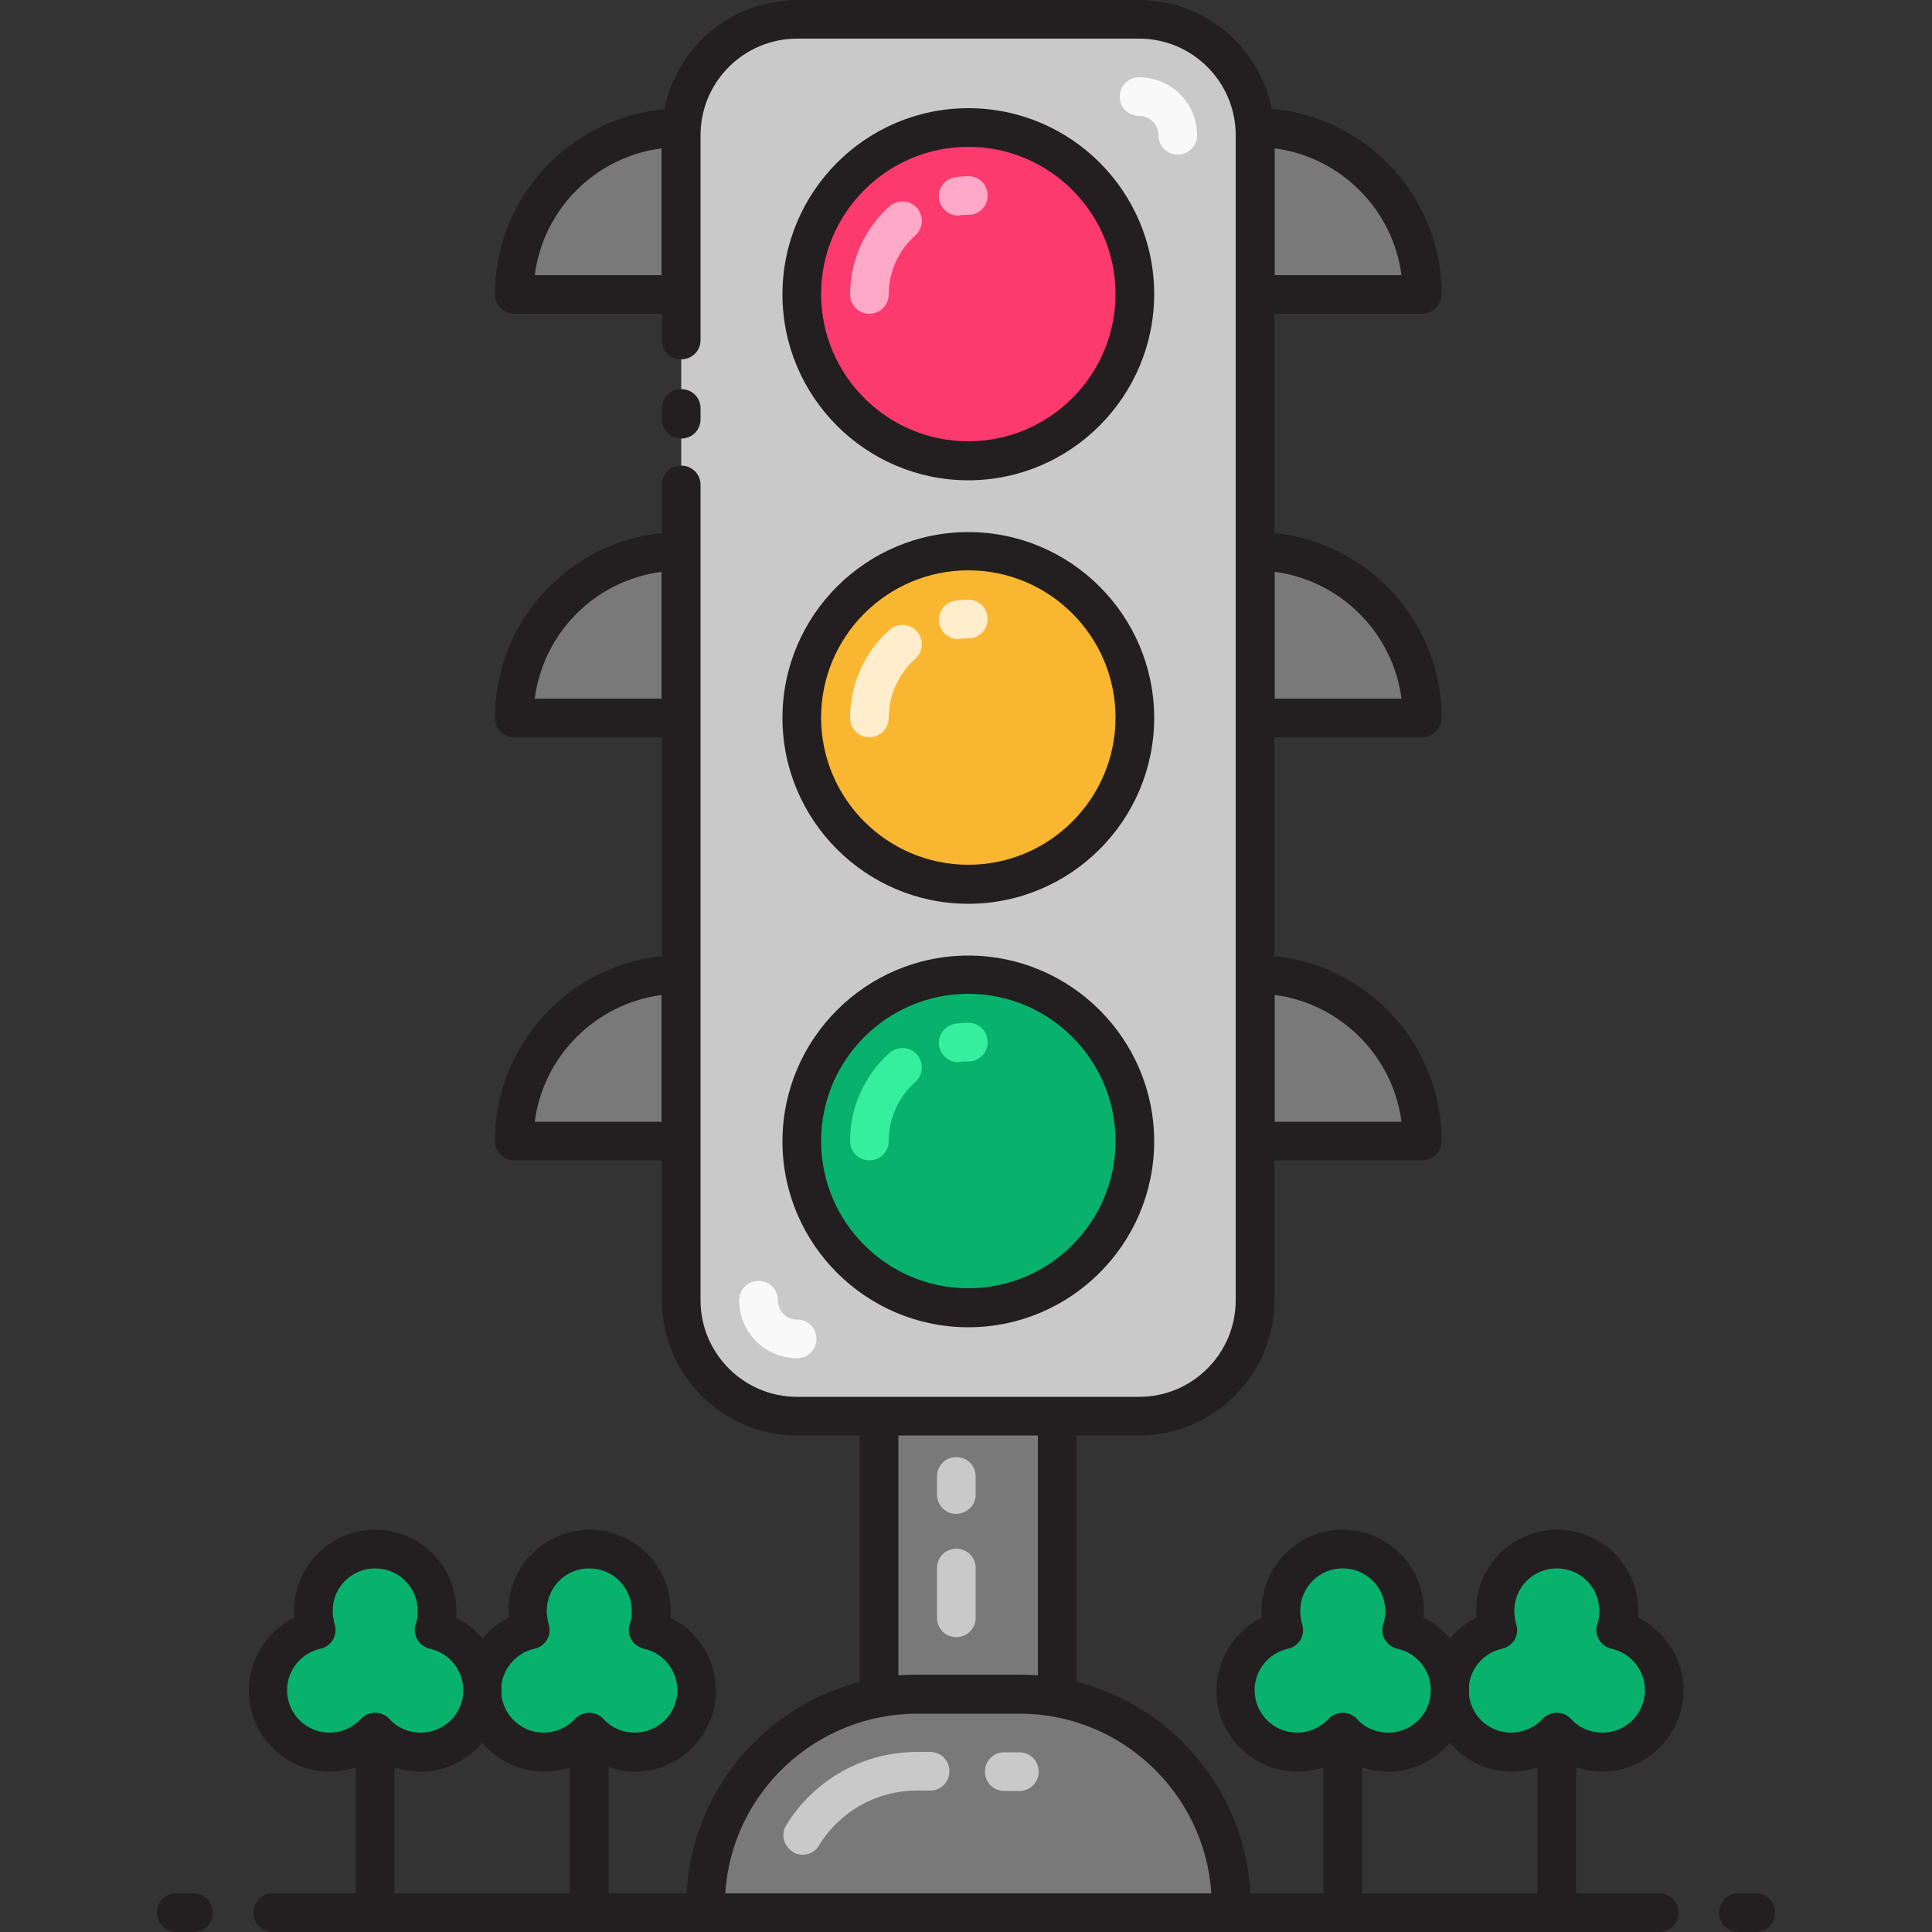 <?xml version="1.0" standalone="no"?><!DOCTYPE svg PUBLIC "-//W3C//DTD SVG 1.1//EN" "http://www.w3.org/Graphics/SVG/1.1/DTD/svg11.dtd"><svg t="1649406108871" class="icon" viewBox="0 0 1024 1024" version="1.1" xmlns="http://www.w3.org/2000/svg" p-id="2928" width="8" height="8" xmlns:xlink="http://www.w3.org/1999/xlink"><rect x="0" y="0" width="1024" height="1024" fill="#333333" stroke="none"/><defs><style type="text/css"></style></defs><path d="M465.92 693.453V972.8c0 22.528 18.432 40.96 40.96 40.96h12.493c22.528 0 40.96-18.432 40.96-40.96V693.453h-94.413z" fill="#7A7979" p-id="2929"></path><path d="M506.88 802.406c-5.734 0-10.24-4.506-10.24-10.24v-9.626c0-5.734 4.506-10.24 10.24-10.24s10.24 4.506 10.24 10.24v9.83c0 5.325-4.506 9.83-10.24 10.035zM506.88 867.738c-5.734 0-10.24-4.506-10.24-10.24v-26.419c0-5.734 4.506-10.24 10.24-10.24s10.24 4.506 10.24 10.24v26.419c0 5.53-4.506 10.24-10.24 10.24z" fill="#C9C9C9" p-id="2930"></path><path d="M519.373 1024h-12.493c-28.262 0-51.2-22.938-51.2-51.2V693.453c0-5.734 4.506-10.24 10.24-10.24h94.413c5.734 0 10.24 4.506 10.24 10.24V972.8c0 28.262-22.938 51.2-51.2 51.2z m-43.213-320.307V972.8c0 16.998 13.722 30.72 30.72 30.72h12.493c16.998 0 30.72-13.722 30.72-30.72V703.693h-73.933z" fill="#231F20" p-id="2931"></path><path d="M652.493 1013.76h-278.528v-3.686c0-61.85 50.176-112.23 112.23-112.23h54.272c61.85 0 112.23 50.176 112.23 112.23v3.686z" fill="#7A7979" p-id="2932"></path><path d="M652.493 1024h-278.528c-5.734 0-10.24-4.506-10.24-10.24v-3.686c0-67.379 54.886-122.47 122.47-122.47h54.272c67.379 0 122.47 54.886 122.47 122.47v3.686c-0.205 5.734-4.915 10.24-10.445 10.24z m-268.083-20.48h257.638c-3.482-53.043-47.718-95.232-101.581-95.232h-54.272c-54.067 0-98.509 42.189-101.786 95.232z" fill="#231F20" p-id="2933"></path><path d="M540.262 949.248h-7.987c-5.734 0-10.24-4.506-10.24-10.24s4.506-10.24 10.24-10.24h7.987c5.734 0 10.24 4.506 10.24 10.24s-4.506 10.24-10.24 10.24zM425.37 983.04c-1.843 0-3.686-0.41-5.325-1.638-4.71-3.072-6.349-9.216-3.277-14.131 14.95-24.166 40.96-38.707 69.222-38.707h6.963c5.734 0 10.24 4.506 10.24 10.24s-4.506 10.24-10.24 10.24h-6.963c-21.299 0-40.55 10.854-51.814 28.877-1.843 3.482-5.325 5.12-8.806 5.12z" fill="#C9C9C9" p-id="2934"></path><path d="M373.965 1024h-229.376c-5.734 0-10.24-4.506-10.24-10.24s4.506-10.24 10.24-10.24h229.376c5.734 0 10.24 4.506 10.24 10.24s-4.71 10.24-10.24 10.24zM102.605 1024h-9.216c-5.734 0-10.24-4.506-10.24-10.24s4.506-10.24 10.24-10.24h9.216c5.734 0 10.24 4.506 10.24 10.24s-4.71 10.24-10.24 10.24z" fill="#231F20" p-id="2935"></path><path d="M229.99 864.051c1.024-3.072 1.638-6.554 1.638-10.035 0-18.022-14.746-32.768-32.768-32.768s-32.768 14.746-32.768 32.768c0 3.482 0.614 6.963 1.638 10.035-14.746 3.277-25.6 16.384-25.6 31.949 0 18.022 14.746 32.768 32.768 32.768 9.421 0 18.022-4.096 23.962-10.445 5.939 6.554 14.541 10.445 23.962 10.445 18.022 0 32.768-14.746 32.768-32.768 0-15.77-10.854-28.877-25.6-31.949zM343.654 864.051c1.024-3.072 1.638-6.554 1.638-10.035 0-18.022-14.746-32.768-32.768-32.768s-32.768 14.746-32.768 32.768c0 3.482 0.614 6.963 1.638 10.035-14.746 3.277-25.6 16.384-25.6 31.949 0 18.022 14.746 32.768 32.768 32.768 9.421 0 18.022-4.096 23.962-10.445 5.939 6.554 14.541 10.445 23.962 10.445 18.022 0 32.768-14.746 32.768-32.768 0-15.77-11.059-28.877-25.6-31.949z" fill="#08B26C" p-id="2936"></path><path d="M222.822 939.008c-8.602 0-16.998-2.662-23.962-7.373-6.963 4.71-15.36 7.373-23.962 7.373-23.757 0-43.008-19.251-43.008-43.008 0-16.589 9.83-31.539 24.166-38.707 0-1.024-0.205-2.253-0.205-3.482 0-23.757 19.251-43.008 43.008-43.008s43.008 19.251 43.008 43.008c0 1.229 0 2.253-0.205 3.482 14.336 7.168 24.166 22.118 24.166 38.707 0 23.552-19.251 43.008-43.008 43.008z m-23.962-31.13c2.867 0 5.53 1.229 7.578 3.277 4.301 4.71 10.24 7.168 16.589 7.168 12.493 0 22.528-10.035 22.528-22.528 0-10.445-7.373-19.661-17.613-21.914-2.867-0.614-5.325-2.458-6.758-4.915-1.434-2.458-1.843-5.53-0.819-8.192 0.819-2.253 1.024-4.506 1.024-6.963 0-12.493-10.035-22.528-22.528-22.528s-22.528 10.035-22.528 22.528c0 2.458 0.41 4.71 1.024 6.963 0.819 2.662 0.614 5.734-0.819 8.192-1.434 2.458-3.891 4.301-6.758 4.915-10.24 2.253-17.613 11.469-17.613 21.914 0 12.493 10.035 22.528 22.528 22.528 6.349 0 12.288-2.662 16.589-7.168 2.048-2.048 4.71-3.277 7.578-3.277z" fill="#231F20" p-id="2937"></path><path d="M336.486 939.008c-8.602 0-16.998-2.662-23.962-7.373-6.963 4.71-15.36 7.373-23.962 7.373-23.757 0-43.008-19.251-43.008-43.008 0-16.589 9.83-31.539 24.166-38.707 0-1.024-0.205-2.253-0.205-3.482 0-23.757 19.251-43.008 43.008-43.008s43.008 19.251 43.008 43.008c0 1.229 0 2.253-0.205 3.482 14.336 7.168 24.166 22.118 24.166 38.707 0 23.552-19.251 43.008-43.008 43.008z m-24.166-31.13c2.867 0 5.53 1.229 7.578 3.277 4.301 4.71 10.24 7.168 16.589 7.168 12.493 0 22.528-10.035 22.528-22.528 0-10.445-7.373-19.661-17.613-21.914-2.867-0.614-5.325-2.458-6.758-4.915s-1.843-5.53-0.819-8.192c0.819-2.253 1.024-4.506 1.024-6.963 0-12.493-10.035-22.528-22.528-22.528s-22.528 10.035-22.528 22.528c0 2.253 0.41 4.71 1.024 6.963 0.819 2.662 0.614 5.734-0.819 8.192-1.434 2.458-3.891 4.301-6.758 4.915-10.24 2.253-17.613 11.469-17.613 21.914 0 12.493 10.035 22.528 22.528 22.528 6.349 0 12.288-2.662 16.589-7.168 2.048-2.048 4.915-3.277 7.578-3.277zM198.861 1024c-5.734 0-10.24-4.506-10.24-10.24v-95.642c0-5.734 4.506-10.24 10.24-10.24s10.24 4.506 10.24 10.24V1013.76c0 5.734-4.71 10.24-10.24 10.24z" fill="#231F20" p-id="2938"></path><path d="M312.32 1024c-5.734 0-10.24-4.506-10.24-10.24v-95.642c0-5.734 4.506-10.24 10.24-10.24s10.24 4.506 10.24 10.24V1013.76c0 5.734-4.506 10.24-10.24 10.24zM879.411 1024h-229.376c-5.734 0-10.24-4.506-10.24-10.24s4.506-10.24 10.24-10.24h229.376c5.734 0 10.24 4.506 10.24 10.24s-4.506 10.24-10.24 10.24zM930.611 1024h-9.216c-5.734 0-10.24-4.506-10.24-10.24s4.506-10.24 10.24-10.24h9.216c5.734 0 10.24 4.506 10.24 10.24s-4.506 10.24-10.24 10.24z" fill="#231F20" p-id="2939"></path><path d="M794.01 864.051c-1.024-3.072-1.638-6.554-1.638-10.035 0-18.022 14.746-32.768 32.768-32.768s32.768 14.746 32.768 32.768c0 3.482-0.614 6.963-1.638 10.035 14.746 3.277 25.6 16.384 25.6 31.949 0 18.022-14.746 32.768-32.768 32.768-9.421 0-18.022-4.096-23.962-10.445-5.939 6.554-14.541 10.445-23.962 10.445-18.022 0-32.768-14.746-32.768-32.768 0-15.77 10.854-28.877 25.6-31.949zM680.346 864.051c-1.024-3.072-1.638-6.554-1.638-10.035 0-18.022 14.746-32.768 32.768-32.768s32.768 14.746 32.768 32.768c0 3.482-0.614 6.963-1.638 10.035 14.746 3.277 25.6 16.384 25.6 31.949 0 18.022-14.746 32.768-32.768 32.768-9.421 0-18.022-4.096-23.962-10.445-5.939 6.554-14.541 10.445-23.962 10.445-18.022 0-32.768-14.746-32.768-32.768 0-15.77 11.059-28.877 25.6-31.949z" fill="#08B26C" p-id="2940"></path><path d="M849.306 939.008c-8.602 0-16.998-2.662-23.962-7.373-6.963 4.71-15.36 7.373-23.962 7.373-23.757 0-43.008-19.251-43.008-43.008 0-16.589 9.83-31.539 24.166-38.707 0-1.024-0.205-2.253-0.205-3.482 0-23.757 19.251-43.008 43.008-43.008s43.008 19.251 43.008 43.008c0 1.229 0 2.253-0.205 3.482 14.336 7.168 24.166 22.118 24.166 38.707-0.205 23.552-19.456 43.008-43.008 43.008z m-24.166-31.13c2.867 0 5.53 1.229 7.578 3.277 4.301 4.71 10.24 7.168 16.589 7.168 12.493 0 22.528-10.035 22.528-22.528 0-10.445-7.373-19.661-17.613-21.914-2.867-0.614-5.325-2.458-6.758-4.915-1.434-2.458-1.843-5.53-0.819-8.192 0.819-2.253 1.024-4.506 1.024-6.963 0-12.493-10.035-22.528-22.528-22.528s-22.528 10.035-22.528 22.528c0 2.458 0.41 4.71 1.024 6.963 0.819 2.662 0.614 5.734-0.819 8.192-1.434 2.458-3.891 4.301-6.758 4.915-10.24 2.253-17.613 11.469-17.613 21.914 0 12.493 10.035 22.528 22.528 22.528 6.349 0 12.288-2.662 16.589-7.168 2.048-2.048 4.71-3.277 7.578-3.277z" fill="#231F20" p-id="2941"></path><path d="M735.642 939.008c-8.602 0-16.998-2.662-23.962-7.373-6.963 4.71-15.36 7.373-23.962 7.373-23.757 0-43.008-19.251-43.008-43.008 0-16.589 9.83-31.539 24.166-38.707 0-1.024-0.205-2.253-0.205-3.482 0-23.757 19.251-43.008 43.008-43.008s43.008 19.251 43.008 43.008c0 1.229 0 2.253-0.205 3.482 14.336 7.168 24.166 22.118 24.166 38.707 0 23.552-19.251 43.008-43.008 43.008z m-23.962-31.13c2.867 0 5.53 1.229 7.578 3.277 4.301 4.71 10.24 7.168 16.589 7.168 12.493 0 22.528-10.035 22.528-22.528 0-10.445-7.373-19.661-17.613-21.914-2.867-0.614-5.325-2.458-6.758-4.915-1.434-2.458-1.843-5.53-0.819-8.192 0.819-2.253 1.024-4.506 1.024-6.963 0-12.493-10.035-22.528-22.528-22.528s-22.528 10.035-22.528 22.528c0 2.253 0.41 4.71 1.024 6.963 0.819 2.662 0.614 5.734-0.819 8.192s-3.891 4.301-6.758 4.915c-10.24 2.253-17.613 11.469-17.613 21.914 0 12.493 10.035 22.528 22.528 22.528 6.349 0 12.288-2.662 16.589-7.168 1.843-2.048 4.71-3.277 7.578-3.277zM825.139 1024c-5.734 0-10.24-4.506-10.24-10.24v-95.642c0-5.734 4.506-10.24 10.24-10.24s10.24 4.506 10.24 10.24V1013.76c0 5.734-4.506 10.24-10.24 10.24z" fill="#231F20" p-id="2942"></path><path d="M711.68 1024c-5.734 0-10.24-4.506-10.24-10.24v-95.642c0-5.734 4.506-10.24 10.24-10.24s10.24 4.506 10.24 10.24V1013.76c0 5.734-4.71 10.24-10.24 10.24z" fill="#231F20" p-id="2943"></path><path d="M603.75 750.592h-181.248c-33.997 0-61.44-27.443-61.44-61.44V71.68c0-33.997 27.443-61.44 61.44-61.44h181.248c33.997 0 61.44 27.443 61.44 61.44v617.472c0 33.997-27.443 61.44-61.44 61.44z" fill="#C9C9C9" p-id="2944"></path><path d="M624.23 81.92c-5.734 0-10.24-4.506-10.24-10.24s-4.506-10.24-10.24-10.24-10.24-4.506-10.24-10.24 4.506-10.24 10.24-10.24c16.998 0 30.72 13.722 30.72 30.72 0 5.734-4.506 10.24-10.24 10.24zM422.502 719.872c-16.998 0-30.72-13.722-30.72-30.72 0-5.734 4.506-10.24 10.24-10.24s10.24 4.506 10.24 10.24 4.506 10.24 10.24 10.24 10.24 4.506 10.24 10.24-4.506 10.24-10.24 10.24z" fill="#F9F9F9" p-id="2945"></path><path d="M513.229 156.058m-88.269 0a88.269 88.269 0 1 0 176.538 0 88.269 88.269 0 1 0-176.538 0Z" fill="#FC3A6D" p-id="2946"></path><path d="M513.229 254.566c-54.272 0-98.509-44.237-98.509-98.509S458.752 57.344 513.229 57.344s98.509 44.237 98.509 98.509-44.237 98.714-98.509 98.714z m0-176.742c-43.008 0-78.029 35.021-78.029 78.029s35.021 78.029 78.029 78.029 78.029-35.021 78.029-78.029S556.237 77.824 513.229 77.824z" fill="#231F20" p-id="2947"></path><path d="M272.589 156.058c0-48.742 39.526-88.269 88.269-88.269v88.269h-88.269zM272.589 380.518c0-48.742 39.526-88.269 88.269-88.269v88.269h-88.269zM272.589 604.774c0-48.742 39.526-88.269 88.269-88.269v88.269h-88.269zM753.869 156.058c0-48.742-39.526-88.269-88.269-88.269v88.269h88.269zM753.869 380.518c0-48.742-39.526-88.269-88.269-88.269v88.269h88.269zM753.869 604.774c0-48.742-39.526-88.269-88.269-88.269v88.269h88.269z" fill="#7A7979" p-id="2948"></path><path d="M360.858 166.298h-88.269c-5.734 0-10.24-4.506-10.24-10.24 0-54.272 44.237-98.509 98.509-98.509 5.734 0 10.24 4.506 10.24 10.24v88.269c0 5.53-4.71 10.24-10.24 10.24z m-77.414-20.48h67.174V78.643c-35.021 4.506-62.669 32.154-67.174 67.174zM360.858 390.758h-88.269c-5.734 0-10.24-4.506-10.24-10.24 0-54.272 44.237-98.509 98.509-98.509 5.734 0 10.24 4.506 10.24 10.24v88.269c0 5.53-4.71 10.24-10.24 10.24z m-77.414-20.48h67.174V303.104c-35.021 4.506-62.669 32.154-67.174 67.174zM360.858 615.014h-88.269c-5.734 0-10.24-4.506-10.24-10.24 0-54.272 44.237-98.509 98.509-98.509 5.734 0 10.24 4.506 10.24 10.24v88.269c0 5.734-4.71 10.24-10.24 10.24z m-77.414-20.48h67.174v-67.174c-35.021 4.71-62.669 32.358-67.174 67.174zM753.869 166.298H665.6c-5.734 0-10.24-4.506-10.24-10.24V67.584c0-5.734 4.506-10.24 10.24-10.24 54.272 0 98.509 44.237 98.509 98.509 0 5.734-4.71 10.445-10.24 10.445z m-78.234-20.48h67.174c-4.506-34.816-32.358-62.669-67.174-67.174v67.174zM753.869 390.758H665.6c-5.734 0-10.24-4.506-10.24-10.24v-88.269c0-5.734 4.506-10.24 10.24-10.24 54.272 0 98.509 44.237 98.509 98.509 0 5.53-4.71 10.24-10.24 10.24z m-78.234-20.48h67.174c-4.506-34.816-32.358-62.669-67.174-67.174v67.174zM753.869 615.014H665.6c-5.734 0-10.24-4.506-10.24-10.24v-88.269c0-5.734 4.506-10.24 10.24-10.24 54.272 0 98.509 44.237 98.509 98.509 0 5.734-4.71 10.24-10.24 10.24z m-78.234-20.48h67.174c-4.506-34.816-32.358-62.669-67.174-67.174v67.174z" fill="#231F20" p-id="2949"></path><path d="M507.904 114.278c-5.12 0-9.626-3.891-10.24-9.216-0.614-5.53 3.482-10.65 9.216-11.264 2.048-0.205 4.301-0.41 6.349-0.41 5.734 0 10.24 4.506 10.24 10.24s-4.506 10.24-10.24 10.24c-1.434 0-2.867 0-4.301 0.205-0.41 0.205-0.819 0.205-1.024 0.205zM460.8 166.298c-5.734 0-10.24-4.506-10.24-10.24 0-17.818 7.578-34.816 20.89-46.694 4.301-3.686 10.65-3.482 14.541 0.819 3.686 4.301 3.482 10.65-0.819 14.541-9.011 7.987-14.131 19.456-14.131 31.334 0 5.53-4.506 10.24-10.24 10.24z" fill="#FFA9C8" p-id="2950"></path><path d="M513.229 380.518m-88.269 0a88.269 88.269 0 1 0 176.538 0 88.269 88.269 0 1 0-176.538 0Z" fill="#F9B630" p-id="2951"></path><path d="M513.229 479.027c-54.272 0-98.509-44.237-98.509-98.509s44.237-98.509 98.509-98.509 98.509 44.237 98.509 98.509-44.237 98.509-98.509 98.509z m0-176.742c-43.008 0-78.029 35.021-78.029 78.029s35.021 78.029 78.029 78.029 78.029-35.021 78.029-78.029-35.021-78.029-78.029-78.029z" fill="#231F20" p-id="2952"></path><path d="M507.904 338.739c-5.12 0-9.626-3.891-10.24-9.216-0.614-5.53 3.482-10.65 9.216-11.264 2.048-0.205 4.301-0.41 6.349-0.41 5.734 0 10.24 4.506 10.24 10.24s-4.506 10.24-10.24 10.24c-1.434 0-2.867 0-4.301 0.205-0.41 0.205-0.819 0.205-1.024 0.205zM460.8 390.758c-5.734 0-10.24-4.506-10.24-10.24 0-17.818 7.578-34.816 20.89-46.694 4.301-3.686 10.65-3.482 14.541 0.819 3.686 4.301 3.482 10.65-0.819 14.541-9.011 7.987-14.131 19.456-14.131 31.334 0 5.53-4.506 10.24-10.24 10.24z" fill="#FFEDCC" p-id="2953"></path><path d="M513.229 604.774m-88.269 0a88.269 88.269 0 1 0 176.538 0 88.269 88.269 0 1 0-176.538 0Z" fill="#08B26C" p-id="2954"></path><path d="M513.229 703.488c-54.272 0-98.509-44.237-98.509-98.509s44.237-98.509 98.509-98.509 98.509 44.237 98.509 98.509-44.237 98.509-98.509 98.509z m0-176.742c-43.008 0-78.029 35.021-78.029 78.029s35.021 78.029 78.029 78.029 78.029-35.021 78.029-78.029-35.021-78.029-78.029-78.029z" fill="#231F20" p-id="2955"></path><path d="M507.904 562.995c-5.12 0-9.626-3.891-10.24-9.216-0.614-5.53 3.482-10.65 9.216-11.264 2.048-0.205 4.301-0.41 6.349-0.41 5.734 0 10.24 4.506 10.24 10.24s-4.506 10.24-10.24 10.24c-1.434 0-2.867 0-4.301 0.205-0.41 0.205-0.819 0.205-1.024 0.205zM460.8 615.014c-5.734 0-10.24-4.506-10.24-10.24 0-17.818 7.578-34.816 20.89-46.694 4.301-3.686 10.65-3.482 14.541 0.819 3.686 4.301 3.482 10.65-0.819 14.541-9.011 7.987-14.131 19.456-14.131 31.334 0 5.734-4.506 10.24-10.24 10.24z" fill="#35EF9F" p-id="2956"></path><path d="M361.062 232.448c-5.734 0-10.24-4.506-10.24-10.24v-5.734c0-5.734 4.506-10.24 10.24-10.24s10.24 4.506 10.24 10.24v5.734c0 5.734-4.506 10.24-10.24 10.24z" fill="#231F20" p-id="2957"></path><path d="M603.75 760.832h-181.248c-39.526 0-71.68-32.154-71.68-71.68v-432.128c0-5.734 4.506-10.24 10.24-10.24s10.24 4.506 10.24 10.24v432.128c0 28.262 22.938 51.2 51.2 51.2h181.248c28.262 0 51.2-22.938 51.2-51.2V71.68c0-28.262-22.938-51.2-51.2-51.2h-181.248c-28.262 0-51.2 22.938-51.2 51.2v108.544c0 5.734-4.506 10.24-10.24 10.24s-10.24-4.506-10.24-10.24V71.68c0-39.526 32.154-71.68 71.68-71.68h181.248c39.526 0 71.68 32.154 71.68 71.68v617.472c0 39.526-32.154 71.68-71.68 71.68z" fill="#231F20" p-id="2958"></path></svg>